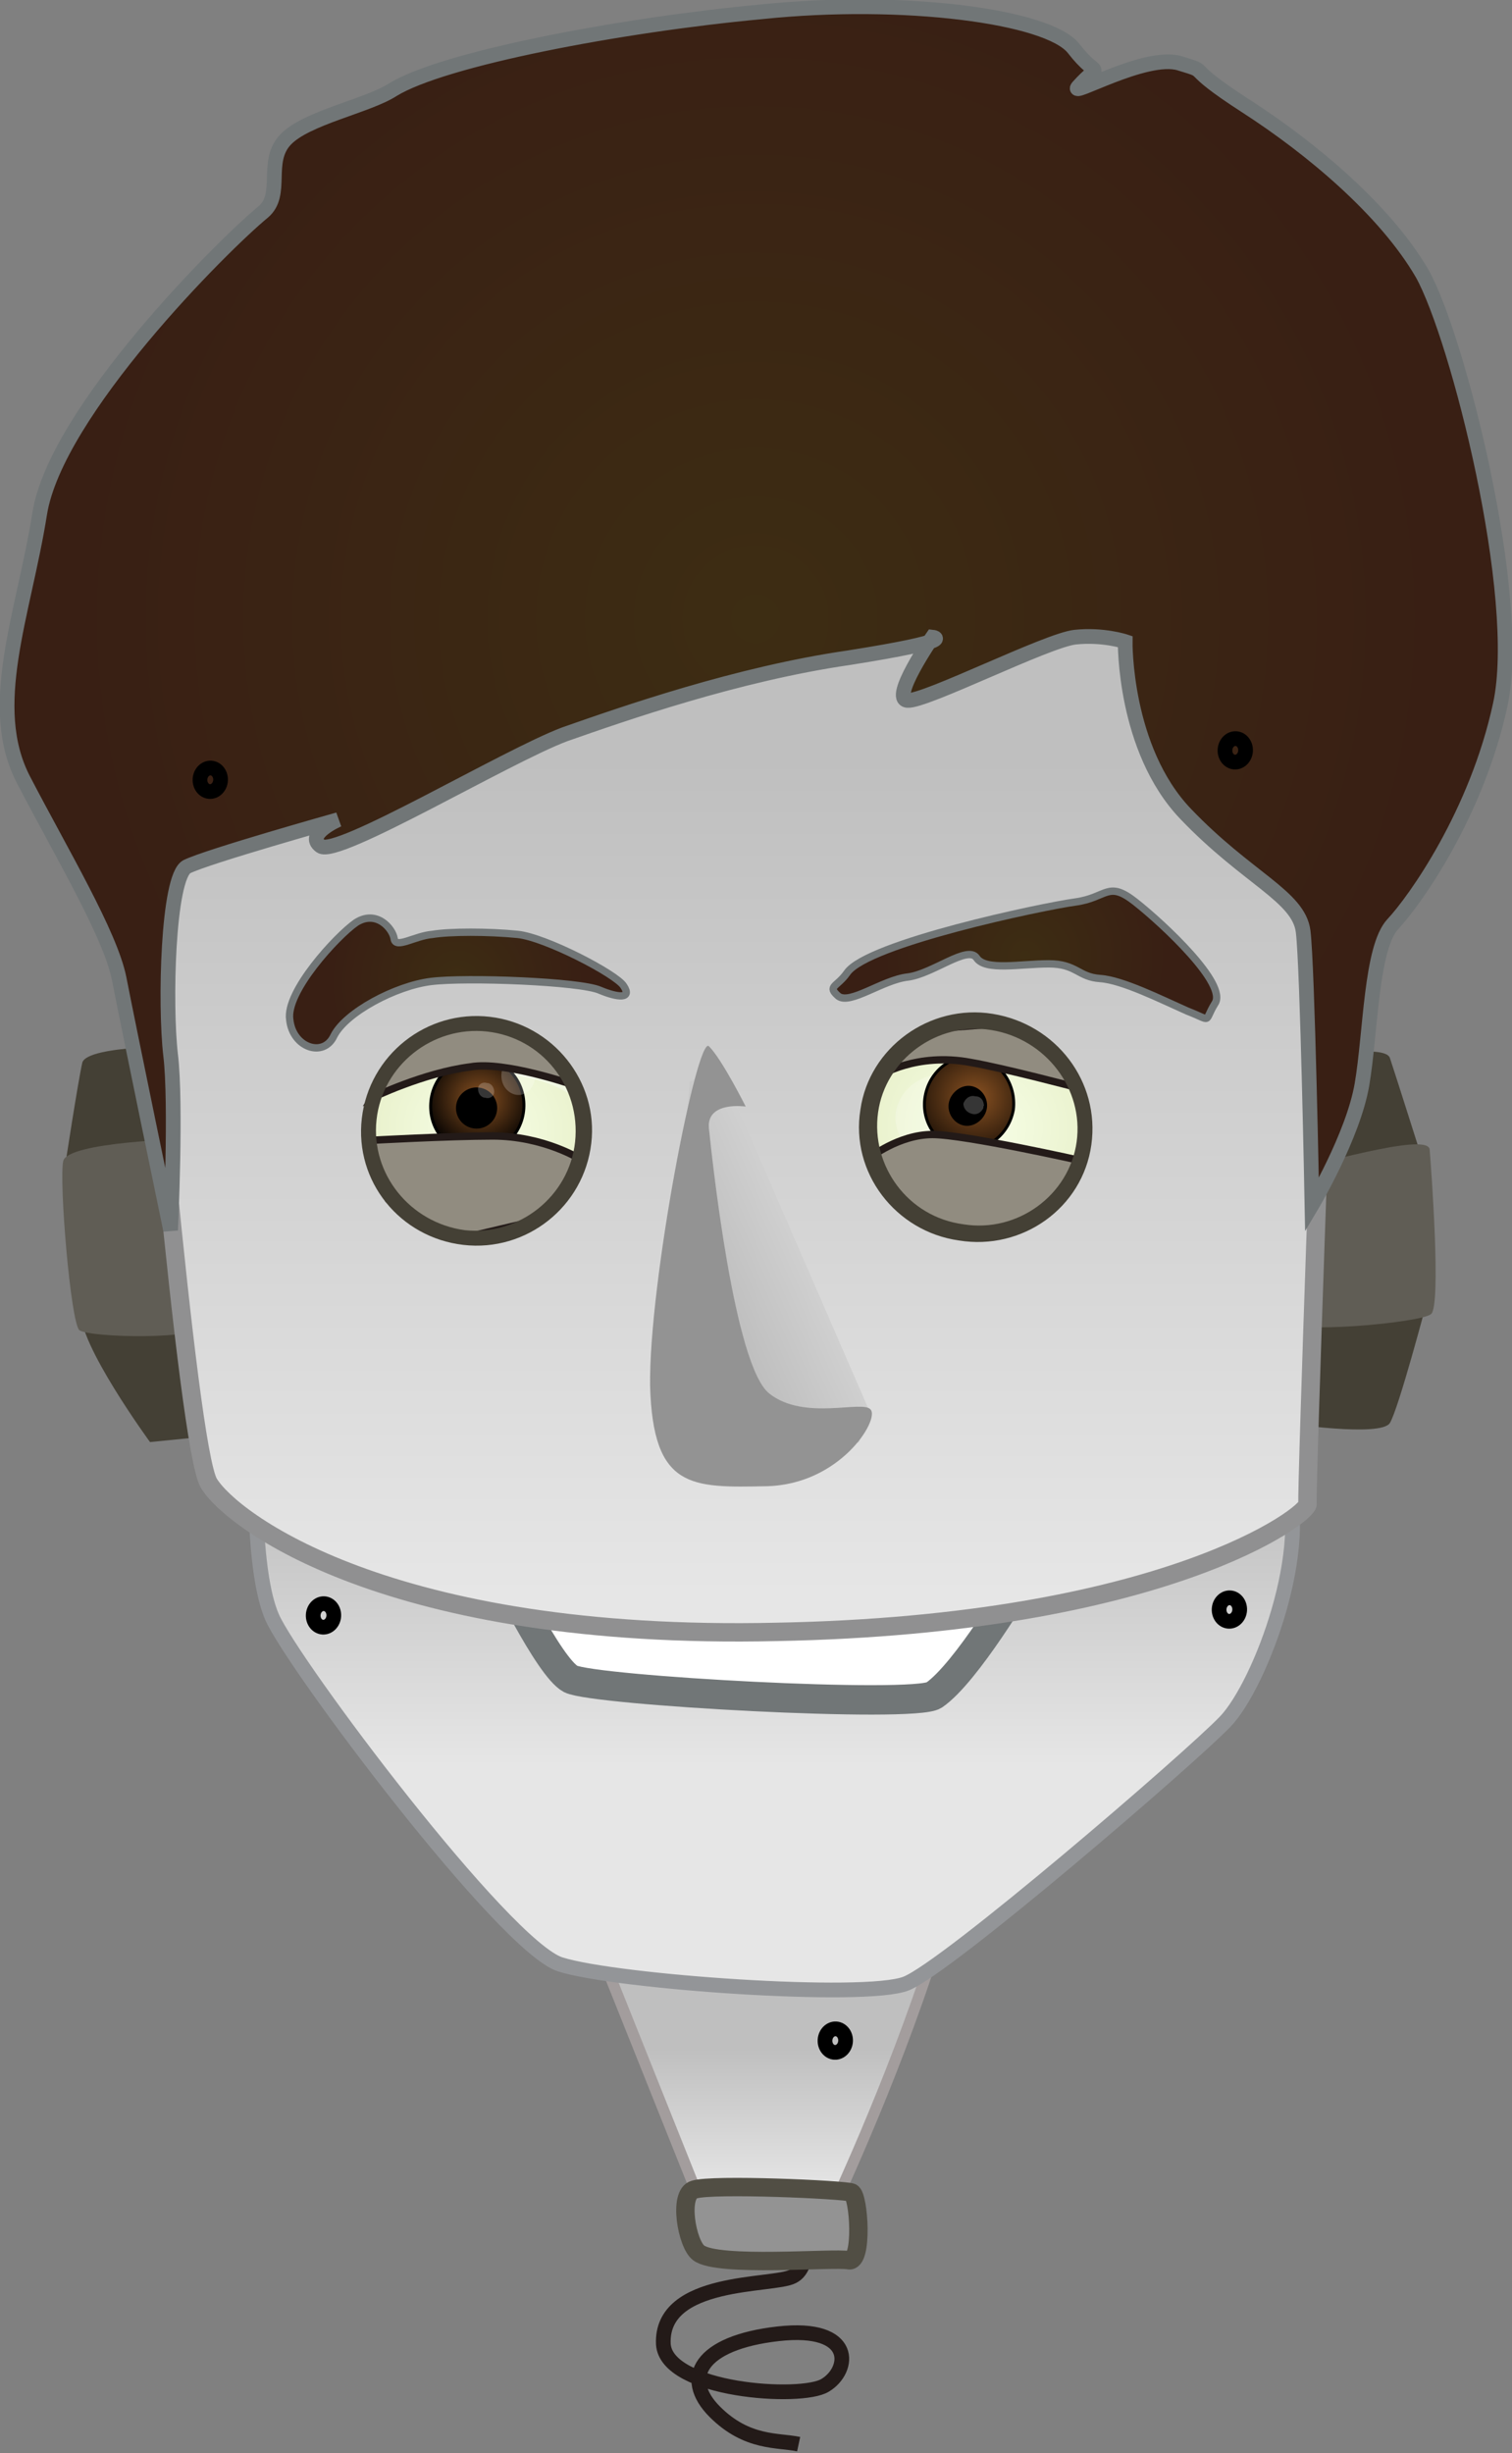 <svg version="1.1"
     xmlns="http://www.w3.org/2000/svg" xmlns:xlink="http://www.w3.org/1999/xlink" xmlns:a="http://ns.adobe.com/AdobeSVGViewerExtensions/3.0/"
     x="0px" y="0px" width="102.8px" height="166.7px" viewBox="0 0 102.8 166.7" enable-background="new 0 0 102.8 166.7"
     xml:space="preserve">
<rect x="0" y="0" width="102.8" height="166.7" fill="#808080" stroke="none"/>
<defs>
</defs>
<path fill="none" stroke="#231A18" d="M54.6,151c0,0,0.7,3-0.7,3.7c-1.3,0.7-9,0.1-8.8,4.6c0.2,3.2,9.4,3.8,11,2.8
    c1.7-1,2.1-4.1-3.2-3.5s-6.6,3-4.3,5.3c2.2,2.2,4.3,1.9,5.7,2.2"/>
<path fill="#444035" d="M15.2,97.5l-5,0.5c0,0-4.9-6.7-4.7-8.9C5.7,86.9,17.7,88,17.7,88L15.2,97.5z"/>
<path fill="#444035" d="M12.8,71.1c0,0-6.8-0.1-7.2,1.1c-0.3,1.3-1.2,7.2-1.2,7.2l9.7-1L12.8,71.1z"/>
<path fill="#444035" d="M86.8,72.3c0,0,7.3-1.6,7.7-0.4c0.4,1.2,2.3,7.2,2.3,7.2l-10.6,3L86.8,72.3z"/>
<path fill="#444035" d="M87.3,96.7c0,0,6.6,1,7.2,0c0.6-1,2.5-8.2,2.5-8.2l-11.7,0.8L87.3,96.7z"/>
<path fill="#605D55" d="M12.6,77.4c0,0-8,0.2-8.3,1.5c-0.3,1.3,0.5,11,1.1,11.5c0.7,0.5,8.3,0.7,8.6-0.4
    C14.2,88.9,12.6,77.4,12.6,77.4z"/>
<path fill="#605D55" d="M87.4,79.5c1.9-0.2,9.6-2.6,9.8-1.4c0.1,1.2,0.8,10.6,0.1,11.2c-0.7,0.6-9.5,1.4-10.1,0.5
    C86.6,88.9,87.4,79.5,87.4,79.5z"/>
<linearGradient id="SVGID_1_" gradientUnits="userSpaceOnUse" x1="52.023" y1="139.246" x2="52.023" y2="148.985">
    <stop  offset="0" style="stop-color:#BFBFBF"/>
    <stop  offset="1" style="stop-color:#E6E6E6"/>
</linearGradient>
<path fill="url(#SVGID_1_)" stroke="#A39D9D" stroke-width="0.75" d="M40.2,131.1l7.6,19l8.6,0.4c0,0,4.2-8.8,7.1-17.9
    c2.8-8.6-9.6-3-9.6-3L40.2,131.1z"/>
<linearGradient id="SVGID_2_" gradientUnits="userSpaceOnUse" x1="52.576" y1="100.72" x2="52.576" y2="120.048">
    <stop  offset="0" style="stop-color:#BFBFBF"/>
    <stop  offset="1" style="stop-color:#E6E6E6"/>
</linearGradient>
<path fill="url(#SVGID_2_)" stroke="#939598" d="M17.4,98.9c0,0-0.3,7.8,1.1,11c1.4,3.2,15.8,22.4,19.6,23.6
    c3.8,1.2,20.7,2.4,23.5,1.3c2.8-1.1,19.3-15.3,21.7-17.8c2.4-2.5,6-12.1,4-16.7c-2-4.6-28.1,4.6-28.1,4.6l-32.4-2.6L17.4,98.9z"/>
<path fill="#FFFFFF" stroke="#717677" stroke-width="2" d="M34,106.4c0,0,3.3,6.9,4.8,7.7c1.6,0.8,23.3,2,24.7,1.1
    c2.2-1.5,5.9-7.8,5.9-7.8L34,106.4z"/>
<linearGradient id="SVGID_3_" gradientUnits="userSpaceOnUse" x1="49.872" y1="51.565" x2="49.872" y2="108.445">
    <stop  offset="0" style="stop-color:#BFBFBF"/>
    <stop  offset="1" style="stop-color:#E6E6E6"/>
</linearGradient>
<path fill="url(#SVGID_3_)" stroke="#909091" stroke-width="1.25" d="M9.7,61.5c0,0,3,36.8,4.5,39.3c1.5,2.5,12.2,10.7,38.6,10.1
    c26.4-0.5,36.2-8,36.1-8.7c-0.1-0.7,1.2-36.6,1.2-36.6l-8.4-29.1l-31-7.7L10.1,53.2L9.7,61.5z"/>
<radialGradient id="SVGID_4_" cx="31.079" cy="66.775" r="8.709" gradientUnits="userSpaceOnUse">
    <stop  offset="0" style="stop-color:#3D2D13"/>
    <stop  offset="1" style="stop-color:#391F14"/>
</radialGradient>
<path fill="url(#SVGID_4_)" stroke="#717677" stroke-width="0.5" d="M42.4,67c-0.5-0.8-5.3-3.3-7.2-3.5c-2-0.2-4.6-0.2-5.8,0
    c-1.2,0.1-2.5,1-2.6,0.3c-0.1-0.7-1.2-2-2.6-1.1c-1.3,0.9-4.8,4.7-4.5,6.6c0.2,1.9,2.3,2.6,3,1.1c0.8-1.6,4.2-3.4,6.6-3.7
    c2.4-0.3,10.2,0,11.5,0.6C42,67.8,43,67.9,42.4,67z"/>
<radialGradient id="SVGID_5_" cx="69.7" cy="64.927" r="9.692" gradientUnits="userSpaceOnUse">
    <stop  offset="0" style="stop-color:#3D2D13"/>
    <stop  offset="1" style="stop-color:#391F14"/>
</radialGradient>
<path fill="url(#SVGID_5_)" stroke="#717677" stroke-width="0.5" d="M57.6,66.1c1.4-2,13.3-4.5,15.5-4.8c2.2-0.3,2.2-1.5,4.1,0
    c1.9,1.5,6.3,5.6,5.4,6.9c-0.8,1.3-0.1,1.2-1.9,0.5c-1.8-0.8-4.4-2.1-5.9-2.2c-1.5-0.1-1.6-1-3.5-1c-1.9,0-4.3,0.5-4.9-0.4
    c-0.6-0.9-3,1.1-4.7,1.3c-1.7,0.2-3.9,1.9-4.7,1.3C56.2,67,56.9,67.1,57.6,66.1z"/>
<radialGradient id="SVGID_6_" cx="35.325" cy="161.125" r="6.184" gradientTransform="matrix(1.156 0.128 -0.12 1.092 11.091 -103.673)" gradientUnits="userSpaceOnUse">
    <stop  offset="0" style="stop-color:#F7FFE7"/>
    <stop  offset="0.976" style="stop-color:#EAF2CE"/>
</radialGradient>
<path fill="url(#SVGID_6_)" d="M25.4,75.9c-0.4,3.7,2.5,7.1,6.4,7.5c4,0.4,7.5-2.2,7.9-6c0.4-3.7-2.5-7.1-6.4-7.5
    C29.3,69.5,25.8,72.2,25.4,75.9z"/>
<linearGradient id="SVGID_7_" gradientUnits="userSpaceOnUse" x1="35.201" y1="158.115" x2="35.659" y2="154.718" gradientTransform="matrix(1.156 0.128 -0.12 1.092 11.091 -103.673)">
    <stop  offset="0" style="stop-color:#FFFFFF;stop-opacity:0.21"/>
    <stop  offset="1" style="stop-color:#E7FFF8;stop-opacity:0.939"/>
</linearGradient>
<path fill="url(#SVGID_7_)" d="M25.5,74.3c0,0,5-1.7,8.7-1.3c3.8,0.3,5.2,1.9,5.2,1.9l-2.2-3.3l-3.1-1.8l-2.6-0.1l-3.4,1L25.5,74.3z
    "/>
<radialGradient id="SVGID_8_" cx="35.144" cy="159.207" r="3.456" gradientTransform="matrix(1.156 0.128 -0.12 1.092 11.091 -103.673)" gradientUnits="userSpaceOnUse">
    <stop  offset="0" style="stop-color:#8A5222"/>
    <stop  offset="1" style="stop-color:#000000"/>
</radialGradient>
<path fill="url(#SVGID_8_)" stroke="#000000" stroke-width="0.2" d="M35.6,75.5c-0.2,1.8-1.8,3.1-3.5,2.9c-1.8-0.2-3-1.8-2.8-3.6
    c0.2-1.8,1.8-3.1,3.5-2.9C34.6,72.1,35.8,73.7,35.6,75.5z"/>
<ellipse transform="matrix(0.994 0.11 -0.11 0.994 8.479 -3.113)" cx="32.4" cy="75.3" rx="1.4" ry="1.4"/>
<path fill="#918C80" stroke="#231A18" stroke-width="0.5" d="M25.1,77.5c0,0,5.4-0.3,8.4-0.3c3.5,0,6,1.6,6,1.6l-0.3,1l-2.5,3.1
    l-5.1,1.2l-2.1-0.6l-3.1-2L25,77.9L25.1,77.5z"/>
<radialGradient id="SVGID_9_" cx="35.517" cy="158.714" r="0.484" fx="36.001" fy="158.711" gradientTransform="matrix(1.156 0.128 -0.12 1.092 11.091 -103.673)" gradientUnits="userSpaceOnUse">
    <stop  offset="0" style="stop-color:#FFFFFF"/>
    <stop  offset="1" style="stop-color:#FFFFFF;stop-opacity:0.21"/>
</radialGradient>
<path fill="url(#SVGID_9_)" d="M33.6,74.2c0,0.3-0.3,0.5-0.6,0.4c-0.3,0-0.5-0.3-0.5-0.6c0-0.3,0.3-0.5,0.6-0.4
    C33.4,73.6,33.6,73.9,33.6,74.2z"/>
<radialGradient id="SVGID_10_" cx="416.31" cy="-129.528" r="0.485" fx="416.795" fy="-129.531" gradientTransform="matrix(2.319 0.256 -0.322 2.917 -971.72 344.486)" gradientUnits="userSpaceOnUse">
    <stop  offset="0" style="stop-color:#FFFFFF"/>
    <stop  offset="1" style="stop-color:#FFFFFF;stop-opacity:0.21"/>
</radialGradient>
<path fill="url(#SVGID_10_)" d="M36.4,73.2c-0.1,0.8-0.7,1.3-1.3,1.2c-0.6-0.1-1.1-0.7-1-1.5c0.1-0.7,0.6-1.3,1.3-1.2
    C36.1,71.8,36.5,72.5,36.4,73.2z"/>
<path fill="#918C80" stroke="#231A18" stroke-width="0.5" d="M38.9,73.7c0,0-4.6-1.6-6.9-1.2c-3.2,0.4-6.7,2.1-6.7,2.1l1.7-2.9
    l2.6-1.8l3.8-0.4l2.7,1.1l1.9,1.5L38.9,73.7z"/>
<path fill="#444035" d="M40.2,77.7c-0.5,4.3-4.4,7.4-8.7,6.9c-4.3-0.5-7.4-4.3-6.9-8.6c0.5-4.3,4.4-7.4,8.7-6.9
    C37.6,69.6,40.7,73.5,40.2,77.7z M33.1,70.1c-3.7-0.4-7.1,2.3-7.5,6c-0.4,3.7,2.3,7,6,7.5c3.7,0.4,7.1-2.3,7.5-6
    C39.5,73.8,36.8,70.5,33.1,70.1z"/>
<radialGradient id="SVGID_11_" cx="86.177" cy="192.559" r="6.167" gradientTransform="matrix(1.181 0.174 -0.174 1.154 -1.528 -160.576)" gradientUnits="userSpaceOnUse">
    <stop  offset="0" style="stop-color:#F7FFE7"/>
    <stop  offset="0.976" style="stop-color:#EAF2CE"/>
</radialGradient>
<path fill="url(#SVGID_11_)" d="M59.5,75.6c-0.6,3.9,2.2,7.6,6.2,8.2c4,0.6,7.8-2.1,8.4-6c0.6-3.9-2.2-7.6-6.2-8.2
    C63.8,69,60.1,71.7,59.5,75.6z"/>
<radialGradient id="SVGID_12_" cx="660.754" cy="-208.08" r="0.521" fx="661.275" fy="-208.083" gradientTransform="matrix(6.369 0.942 -0.918 6.102 -4334.868 723.585)" gradientUnits="userSpaceOnUse">
    <stop  offset="0" style="stop-color:#FFFFFF"/>
    <stop  offset="1" style="stop-color:#FFFFFF;stop-opacity:0.21"/>
</radialGradient>
<path fill="url(#SVGID_12_)" d="M67.6,76.5c-0.3,1.7-1.9,2.8-3.8,2.6c-1.8-0.3-3.1-1.9-2.9-3.5c0.3-1.7,1.9-2.8,3.8-2.6
    C66.6,73.2,67.8,74.8,67.6,76.5z"/>
<radialGradient id="SVGID_13_" cx="107.07" cy="165.401" r="4.118" gradientTransform="matrix(1.314 0.194 -0.184 1.221 -43.97 -148.166)" gradientUnits="userSpaceOnUse">
    <stop  offset="0" style="stop-color:#8A5222"/>
    <stop  offset="1" style="stop-color:#000000"/>
</radialGradient>
<path fill="url(#SVGID_13_)" stroke="#000000" stroke-width="0.2" d="M68.9,75.4c-0.3,1.7-1.8,2.9-3.5,2.7c-1.7-0.2-2.8-1.9-2.5-3.6
    c0.3-1.7,1.8-2.9,3.5-2.7C68,72.1,69.1,73.7,68.9,75.4z"/>
<path d="M67.1,75.3c-0.1,0.7-0.8,1.3-1.5,1.2c-0.7-0.1-1.2-0.8-1.1-1.5c0.1-0.7,0.8-1.3,1.5-1.2C66.7,73.9,67.2,74.6,67.1,75.3z"/>
<path fill="#918C80" stroke="#231A18" stroke-width="0.5" d="M59.1,78.7c0,0,2-1.6,4.3-1.6c2.2,0,10.2,1.8,10.2,1.8l-0.7,1.5
    L70,83.1L66,84l-3.8-1.3l-2.8-3L59.1,78.7z"/>
<path fill="#918C80" stroke="#231A18" stroke-width="0.5" d="M73.2,73.9c0,0-4.9-1.3-7.2-1.7c-3.7-0.7-6.2,0.9-6.2,0.9l1-1.5
    l2.8-1.7l3.9-0.3l2.8,1l1.9,1.5L73.2,73.9z"/>
<path fill="#444035" d="M74.2,77.8c-0.6,4.3-4.7,7.2-9,6.5c-4.3-0.6-7.4-4.6-6.7-8.9c0.6-4.2,4.7-7.2,9-6.5
    C71.8,69.6,74.8,73.5,74.2,77.8z M67.4,70c-3.7-0.6-7.2,2-7.7,5.6c-0.5,3.6,2,7.1,5.8,7.6c3.7,0.6,7.2-2,7.7-5.6
    C73.7,74,71.1,70.6,67.4,70z"/>
<radialGradient id="SVGID_14_" cx="107.061" cy="165.85" r="0.522" fx="107.583" fy="165.846" gradientTransform="matrix(1.314 0.194 -0.184 1.221 -43.97 -148.166)" gradientUnits="userSpaceOnUse">
    <stop  offset="0" style="stop-color:#FFFFFF"/>
    <stop  offset="1" style="stop-color:#FFFFFF;stop-opacity:0.21"/>
</radialGradient>
<path fill="url(#SVGID_14_)" d="M66.9,75.2c-0.1,0.3-0.4,0.6-0.8,0.5c-0.4-0.1-0.6-0.4-0.6-0.7c0.1-0.3,0.4-0.6,0.8-0.5
    C66.7,74.5,66.9,74.8,66.9,75.2z"/>
<radialGradient id="SVGID_15_" cx="51.378" cy="42.046" r="46.447" gradientUnits="userSpaceOnUse">
    <stop  offset="0" style="stop-color:#3D2D13"/>
    <stop  offset="1" style="stop-color:#391F14"/>
</radialGradient>
<path fill="url(#SVGID_15_)" stroke="#717677" d="M11.6,83.6c0,0,0.4-8.6,0-11.9c-0.4-3.4-0.2-12.1,1.1-12.8
    c1.4-0.7,10.3-3.2,10.3-3.2s-2.3,1-1.2,1.8c1.1,0.8,12.6-6.1,16.6-7.6c4-1.4,11.7-4.1,19.3-5.2c7.6-1.2,5.7-1.4,5.7-1.4
    s-2.9,4.2-1.7,4.3c1.2,0.1,9.5-4.1,11.4-4.3c1.9-0.2,3.4,0.3,3.4,0.3s-0.1,7.3,4.1,11.7c4.2,4.4,7.7,5.6,8,8
    c0.3,2.4,0.6,18.6,0.6,18.6s2.8-4.7,3.4-8.2c0.6-3.5,0.6-9.3,2.1-10.9c1.5-1.6,5.7-7.5,7.3-14.9c1.6-7.3-2.9-25-5.3-29.3
    c-2.5-4.3-7.5-8.5-12-11.4c-4.5-2.9-2.2-2.2-4.5-2.9c-2.3-0.7-7.6,2.4-6.9,1.6c1.6-1.8,1.4-0.4-0.3-2.6c-1.7-2.2-11.6-3.5-21.2-2.5
    C42.1,1.7,30.1,4,26.7,6.1C25,7.2,20.8,8,19.4,9.5c-1.4,1.5-0.1,3.7-1.5,4.9C15.1,16.7,3.8,28,2.7,34.9C1.6,41.8-1,48,1.6,53
    c2.6,5,5.9,10.5,6.5,13.5C8.7,69.6,11.6,83.6,11.6,83.6z"/>
<path fill="#939393" stroke="#514E44" stroke-width="1.25" d="M47.5,153.1c-0.8-0.6-1.4-4-0.3-4.3c1.2-0.4,10.2,0,10.7,0.2
    c0.5,0.2,0.8,4.8-0.2,4.6C56.7,153.4,48.8,154.1,47.5,153.1z"/>
<ellipse transform="matrix(0.998 6.014462e-02 -6.014462e-02 0.998 6.642 -1.123)" fill="none" stroke="#000000" cx="22" cy="109.8" rx="0.7" ry="0.8"/>
<ellipse transform="matrix(0.998 6.007875e-02 -6.007875e-02 0.998 6.726 -4.822)" fill="none" stroke="#000000" cx="83.6" cy="109.4" rx="0.7" ry="0.8"/>
<ellipse transform="matrix(0.998 6.007453e-02 -6.007453e-02 0.998 8.437 -3.159)" fill="none" stroke="#000000" cx="56.8" cy="138.7" rx="0.7" ry="0.8"/>
<ellipse transform="matrix(0.998 6.014462e-02 -6.014462e-02 0.998 3.221 -4.958)" fill="none" stroke="#000000" cx="84" cy="51" rx="0.7" ry="0.8"/>
<ellipse transform="matrix(0.998 6.007453e-02 -6.007453e-02 0.998 3.209 -0.761)" fill="none" stroke="#000000" cx="14.3" cy="53" rx="0.7" ry="0.8"/>
<linearGradient id="SVGID_16_" gradientUnits="userSpaceOnUse" x1="34.072" y1="42.919" x2="47.14" y2="37.503" gradientTransform="matrix(1 -2.410000e-02 2.410000e-02 1 13.82 45.264)">
    <stop  offset="0" style="stop-color:#BFBFBF"/>
    <stop  offset="1" style="stop-color:#E6E6E6"/>
</linearGradient>
<polygon fill="url(#SVGID_16_)" points="48.9,72.4 46.9,73.5 45.1,97 52,100.8 58.4,98 59.2,96.1 "/>
<path fill="#939393" d="M50.7,75.2c0,0-2.7-0.4-2.5,1.5c0.2,1.9,1.7,16.1,4.1,18c2.4,1.9,6.4,0.4,6.9,1.1c0.6,0.7-2.1,5.1-7.1,5.2
    c-5.1,0.1-7.7,0.2-7.9-6.8c-0.1-7,3.2-23.9,4-23.1C49.1,72,50.7,75.2,50.7,75.2z"/>
</svg>